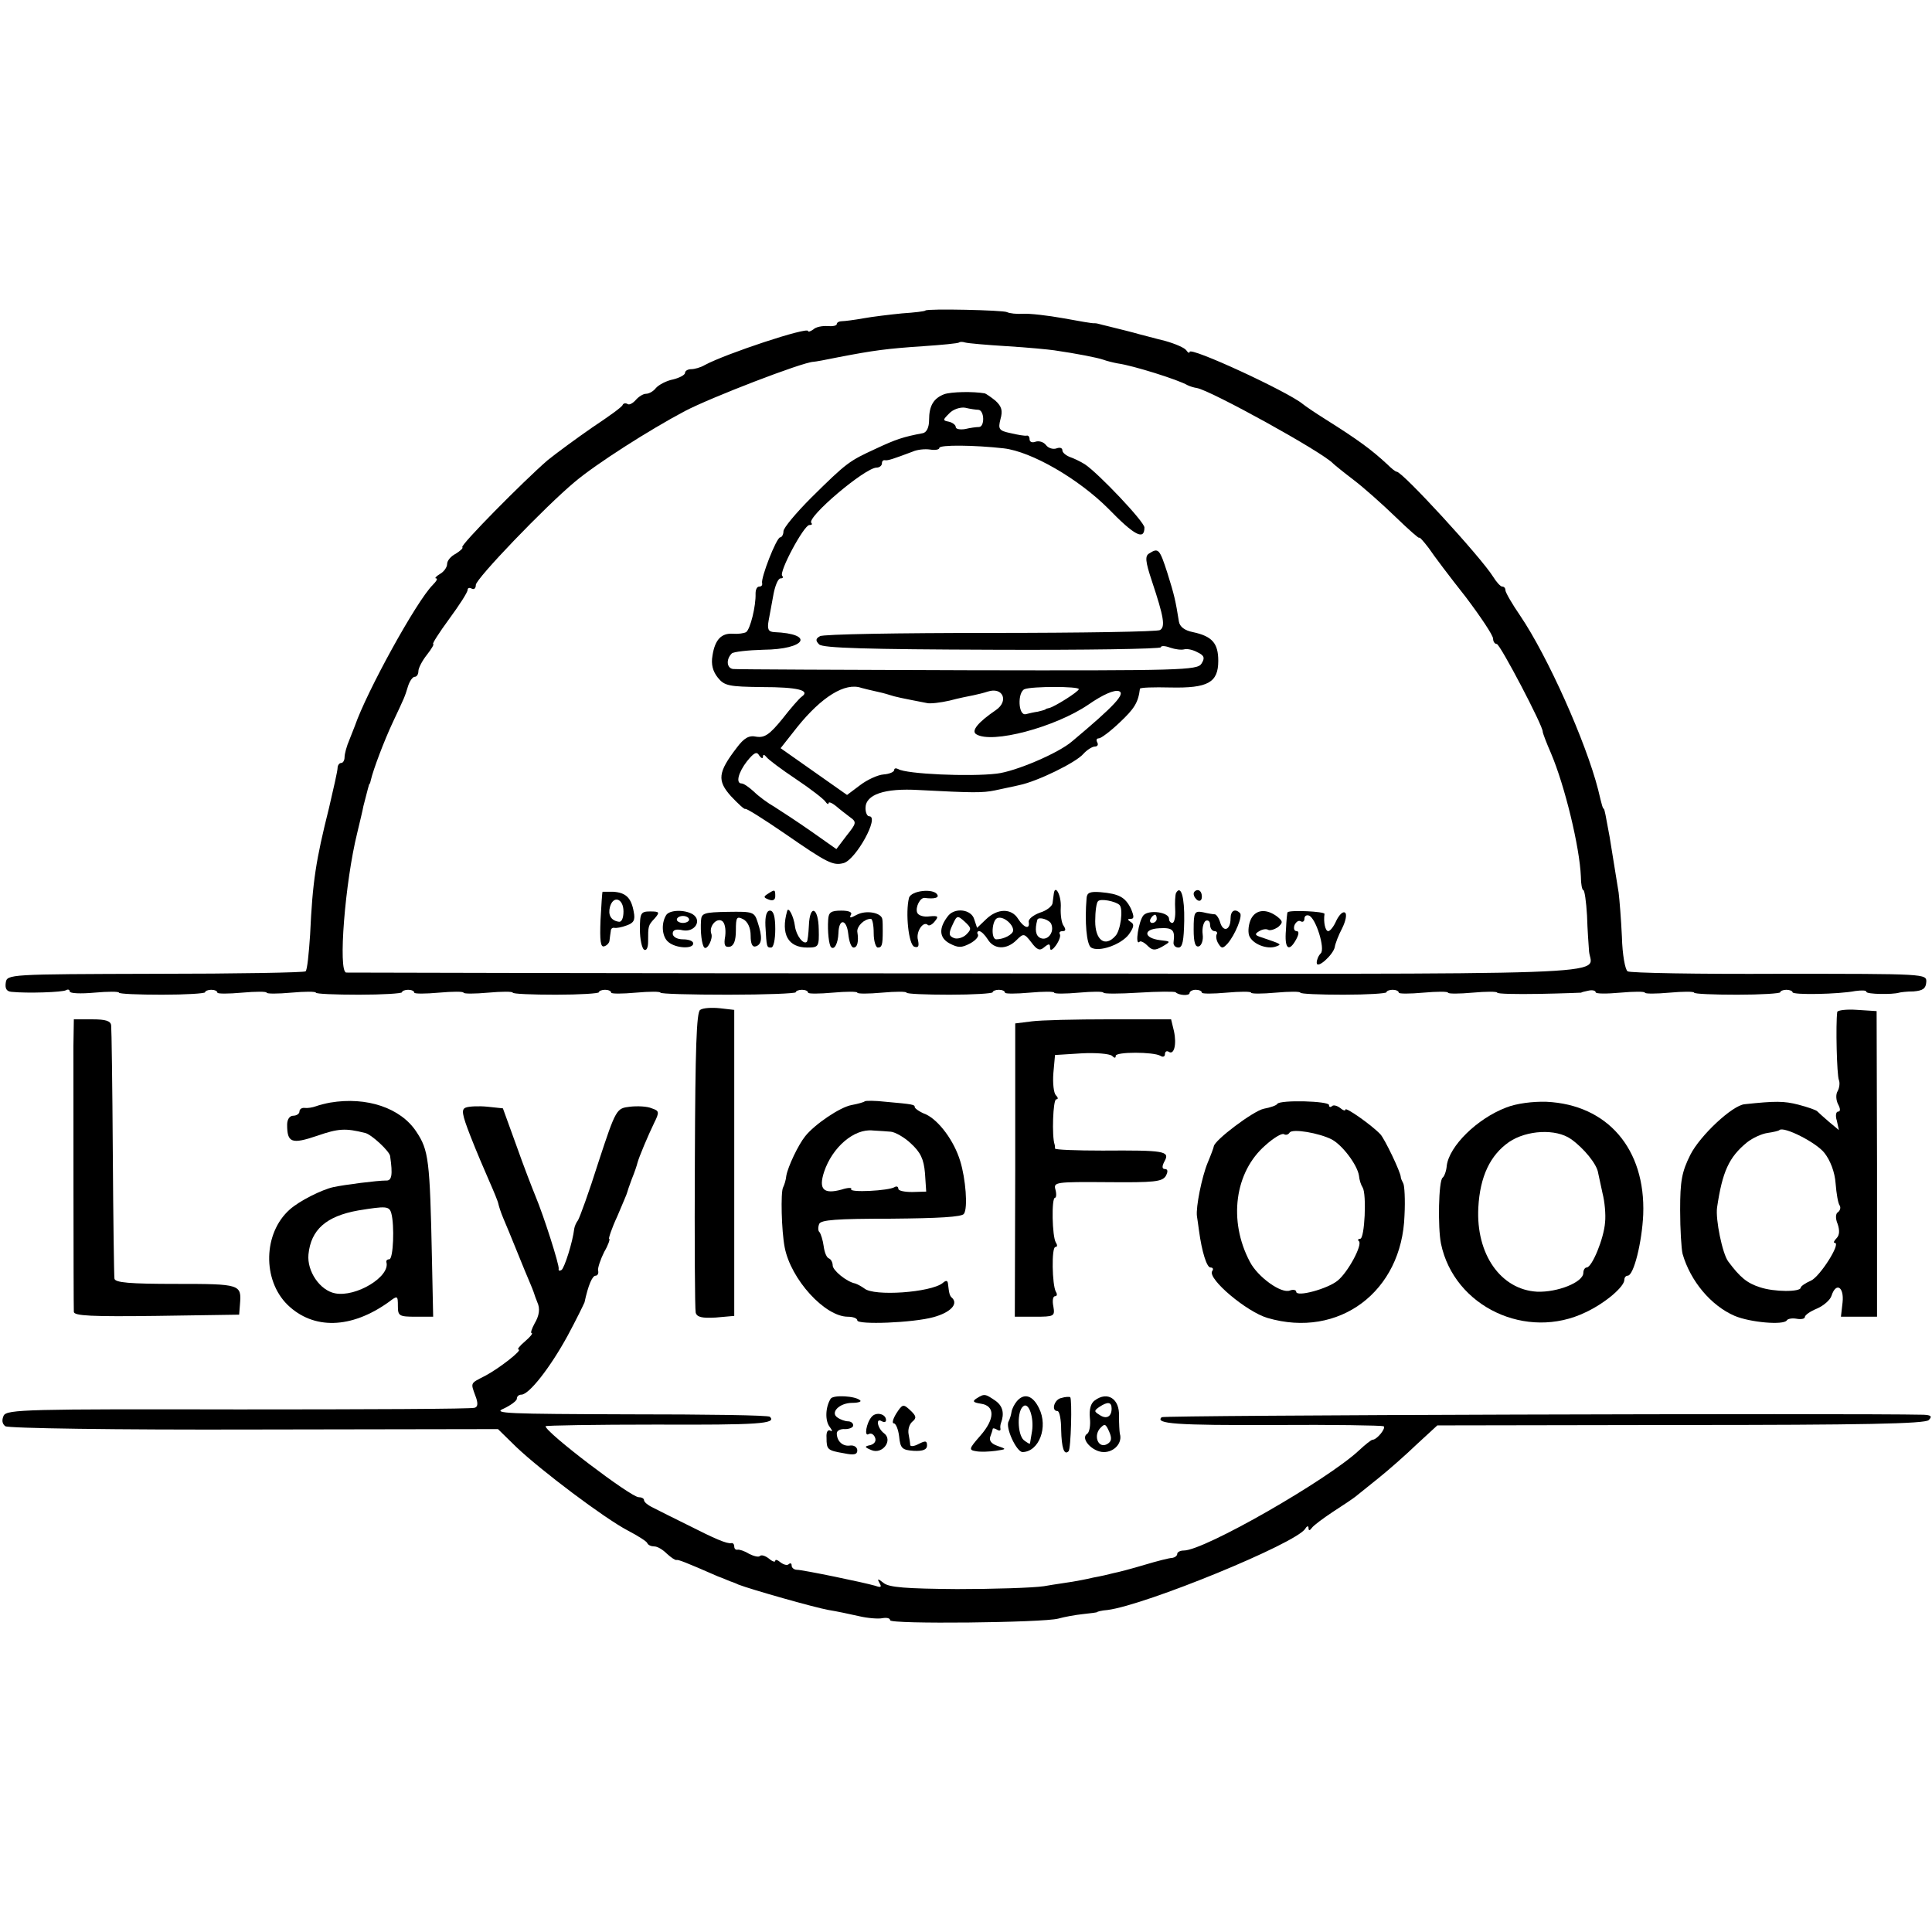 <?xml version="1.0" standalone="no"?>
<!DOCTYPE svg PUBLIC "-//W3C//DTD SVG 20010904//EN"
 "http://www.w3.org/TR/2001/REC-SVG-20010904/DTD/svg10.dtd">
<svg version="1.0" xmlns="http://www.w3.org/2000/svg"
 width="471pt" height="471pt" viewBox="0 0 471 471"
 preserveAspectRatio="xMidYMid meet">
<g transform="translate(0,471) scale(0.1,-0.1)"
fill="#000000" stroke="none">
<path d="M2256 3953 c-1 -2 -27 -5 -57 -7 -30 -3 -72 -8 -94 -12 -22 -4 -46
-7 -52 -7 -7 0 -13 -3 -13 -7 0 -4 -10 -6 -22 -5 -13 1 -29 -2 -35 -8 -7 -5
-13 -7 -13 -4 0 11 -200 -55 -252 -83 -10 -6 -25 -10 -33 -10 -8 0 -15 -4 -15
-9 0 -5 -13 -12 -29 -16 -16 -3 -35 -13 -42 -21 -6 -8 -17 -14 -24 -14 -7 0
-18 -7 -25 -15 -7 -8 -16 -13 -20 -10 -5 3 -10 2 -12 -2 -1 -5 -35 -29 -74
-55 -39 -27 -88 -63 -109 -80 -60 -52 -213 -207 -208 -212 3 -2 -5 -9 -16 -16
-12 -6 -21 -17 -21 -25 0 -8 -8 -19 -17 -24 -10 -6 -14 -11 -10 -11 5 0 1 -7
-8 -16 -40 -40 -161 -260 -190 -344 -1 -3 -7 -18 -13 -33 -7 -16 -12 -35 -12
-43 0 -8 -4 -14 -8 -14 -5 0 -9 -6 -9 -12 0 -7 -10 -51 -21 -98 -32 -128 -40
-178 -46 -309 -3 -45 -7 -86 -11 -89 -3 -3 -168 -6 -367 -6 -358 -1 -361 -1
-364 -22 -2 -14 2 -21 14 -22 38 -4 125 -1 133 4 5 3 9 1 9 -3 0 -5 27 -6 60
-3 33 3 60 3 60 0 0 -3 47 -5 105 -5 58 0 105 3 105 6 0 3 7 6 15 6 8 0 15 -3
15 -7 0 -3 27 -3 60 0 33 3 60 3 60 0 0 -3 27 -3 60 0 33 3 60 3 60 0 0 -3 47
-5 105 -5 58 0 105 3 105 6 0 3 7 6 15 6 8 0 15 -3 15 -7 0 -3 27 -3 60 0 33
3 60 3 60 0 0 -3 27 -3 60 0 33 3 60 3 60 0 0 -3 47 -5 105 -5 58 0 105 3 105
6 0 3 7 6 15 6 8 0 15 -3 15 -7 0 -3 27 -3 60 0 33 3 60 3 60 0 0 -3 74 -5
165 -5 91 0 165 3 165 6 0 3 7 6 15 6 8 0 15 -3 15 -7 0 -3 27 -3 60 0 33 3
60 3 60 0 0 -3 27 -3 60 0 33 3 60 3 60 0 0 -3 47 -5 105 -5 58 0 105 3 105 6
0 3 7 6 15 6 8 0 15 -3 15 -7 0 -3 27 -3 60 0 33 3 60 3 60 0 0 -3 27 -3 60 0
33 3 60 3 60 0 0 -3 39 -3 86 0 47 3 88 3 90 1 8 -8 34 -9 34 -2 0 4 7 8 15 8
8 0 15 -3 15 -7 0 -3 27 -3 60 0 33 3 60 3 60 0 0 -3 27 -3 60 0 33 3 60 3 60
0 0 -3 47 -5 105 -5 58 0 105 3 105 6 0 3 7 6 15 6 8 0 15 -3 15 -7 0 -3 27
-3 60 0 33 3 60 3 60 0 0 -3 27 -3 60 0 33 3 60 3 60 0 0 -3 46 -4 102 -3 57
1 103 3 103 3 0 1 8 3 18 5 9 2 17 0 17 -4 0 -4 27 -4 60 -1 33 3 60 3 60 0 0
-3 27 -3 60 0 33 3 60 3 60 0 0 -3 47 -5 105 -5 58 0 105 3 105 6 0 3 7 6 15
6 8 0 15 -3 15 -6 0 -7 112 -5 153 3 15 2 27 2 27 -2 0 -6 64 -7 80 -2 3 1 19
3 35 3 23 2 30 7 31 23 1 20 -1 20 -358 20 -198 -1 -365 2 -370 6 -6 3 -13 41
-14 84 -2 43 -6 92 -8 108 -7 43 -17 106 -22 136 -10 55 -12 65 -14 68 -3 2
-4 5 -14 47 -30 117 -123 325 -190 424 -20 29 -36 57 -36 62 0 5 -3 9 -8 9 -4
0 -14 11 -22 24 -30 48 -221 256 -235 256 -3 0 -13 8 -23 18 -39 36 -70 59
-151 110 -24 15 -49 32 -55 37 -36 30 -276 141 -276 127 0 -4 -4 -2 -8 4 -4 6
-27 16 -52 23 -25 6 -53 14 -62 16 -17 5 -46 12 -78 20 -8 2 -17 4 -20 5 -3 1
-8 2 -12 2 -3 -1 -37 5 -75 12 -39 7 -83 12 -99 11 -16 -1 -33 1 -39 4 -9 5
-194 9 -199 4z m199 -87 c50 -3 101 -8 115 -10 55 -8 106 -18 120 -23 8 -3 24
-7 35 -9 37 -5 148 -40 170 -53 6 -3 16 -6 23 -7 34 -6 306 -156 332 -184 3
-3 25 -21 50 -40 25 -19 71 -60 103 -91 31 -30 57 -53 57 -50 0 3 10 -8 23
-25 12 -18 52 -71 90 -119 37 -49 67 -94 67 -102 0 -7 4 -13 9 -13 8 0 114
-202 112 -214 0 -3 9 -27 20 -52 34 -80 70 -229 73 -301 0 -18 3 -33 6 -33 3
0 7 -28 9 -62 1 -35 4 -74 5 -88 6 -59 126 -55 -1516 -53 -826 0 -1508 2
-1514 2 -20 2 -3 220 27 341 6 25 13 54 15 65 11 43 13 50 14 53 2 1 3 5 4 10
6 26 32 95 54 142 30 64 28 59 37 88 4 12 11 22 16 22 5 0 9 6 9 14 0 7 9 25
21 40 11 14 18 26 15 26 -3 0 14 27 39 61 25 34 45 65 45 71 0 5 5 6 10 3 6
-3 10 1 10 9 0 15 169 191 241 251 52 44 182 127 269 173 63 33 286 119 313
120 4 0 31 5 60 11 88 17 119 21 207 27 46 3 86 7 88 9 2 2 9 2 15 0 7 -2 53
-6 102 -9z"/>
<path d="M2302 3749 c-26 -10 -37 -28 -37 -63 0 -18 -6 -30 -15 -32 -48 -9
-66 -15 -115 -38 -65 -30 -70 -33 -157 -119 -37 -37 -68 -74 -68 -82 0 -8 -4
-15 -8 -15 -9 0 -48 -100 -44 -112 1 -5 -2 -8 -7 -8 -6 0 -9 -8 -9 -17 1 -31
-13 -87 -23 -94 -5 -3 -20 -5 -32 -4 -28 2 -44 -14 -50 -53 -4 -22 1 -39 13
-54 16 -20 27 -22 108 -23 86 0 118 -8 97 -23 -6 -4 -27 -28 -48 -55 -31 -38
-43 -46 -63 -43 -18 4 -30 -3 -48 -27 -46 -60 -48 -80 -14 -118 18 -19 33 -33
35 -31 2 2 45 -25 96 -60 104 -72 118 -79 144 -72 30 9 88 114 62 114 -5 0 -9
9 -9 20 0 33 46 49 130 44 133 -7 155 -7 185 -1 17 4 44 9 60 13 44 9 138 55
156 76 9 10 22 18 28 18 7 0 9 5 6 10 -3 6 -2 10 4 10 5 0 28 17 51 39 35 33
45 48 49 82 1 3 34 4 74 3 92 -2 117 12 117 65 0 43 -15 60 -62 70 -20 4 -32
13 -34 26 -8 50 -11 64 -28 118 -19 59 -22 62 -44 48 -11 -6 -10 -19 6 -67 30
-90 33 -112 20 -120 -6 -4 -192 -7 -414 -7 -221 0 -408 -3 -415 -8 -11 -6 -11
-11 -2 -20 9 -9 119 -12 423 -13 225 -1 410 2 410 6 0 4 10 4 23 -1 12 -4 27
-6 34 -4 7 2 21 -1 32 -7 17 -8 19 -14 10 -28 -10 -16 -50 -17 -567 -16 -307
1 -564 2 -574 3 -16 1 -19 23 -4 38 4 4 39 8 77 9 104 1 126 39 26 43 -14 1
-17 7 -13 29 3 15 8 44 12 65 4 20 11 37 17 37 6 0 7 3 4 6 -9 9 53 124 66
124 6 0 8 2 5 5 -13 13 131 135 159 135 7 0 13 5 13 10 0 6 3 9 8 8 7 -1 19 3
67 21 11 5 30 7 43 5 12 -2 22 0 22 4 0 8 86 7 157 -1 68 -8 182 -74 255 -147
64 -66 88 -78 88 -46 0 14 -112 132 -145 154 -11 7 -28 15 -37 18 -10 4 -18
11 -18 16 0 6 -6 8 -14 5 -8 -3 -20 0 -26 8 -6 8 -18 11 -26 8 -8 -3 -14 0
-14 6 0 6 -3 10 -7 9 -5 -1 -22 2 -39 6 -29 6 -31 10 -25 34 6 21 3 31 -12 45
-11 9 -23 17 -26 18 -28 5 -82 4 -99 -2z m83 -38 c15 -1 16 -41 2 -42 -7 0
-22 -2 -34 -5 -13 -2 -23 0 -23 5 0 5 -8 11 -17 13 -15 3 -15 4 1 20 9 10 27
16 39 14 12 -3 27 -5 32 -5z m-252 -686 c10 -2 26 -6 35 -9 15 -5 30 -8 92
-20 8 -2 33 1 55 6 22 6 48 11 58 13 10 2 26 6 35 9 37 12 52 -23 20 -45 -44
-30 -61 -51 -48 -59 38 -24 192 17 273 72 36 25 64 37 75 33 16 -6 -10 -35
-114 -122 -33 -29 -139 -74 -184 -79 -65 -8 -221 -1 -240 11 -6 3 -10 2 -10
-2 0 -5 -12 -10 -26 -11 -14 -1 -40 -13 -57 -26 l-32 -24 -81 57 -81 57 41 52
c59 73 116 109 156 95 8 -2 23 -6 33 -8z m497 5 c0 -6 -59 -43 -72 -46 -5 -1
-9 -2 -10 -4 -2 -1 -10 -3 -18 -5 -8 -1 -21 -4 -29 -6 -19 -5 -21 54 -3 61 18
7 132 7 132 0z m-770 -165 c0 6 3 6 8 0 4 -6 36 -30 72 -54 36 -24 68 -49 72
-55 4 -6 8 -8 8 -4 0 4 8 1 18 -7 9 -8 25 -20 34 -27 17 -12 16 -15 -8 -45
l-25 -33 -61 43 c-33 23 -74 50 -90 60 -16 9 -39 26 -50 37 -12 11 -25 20 -30
20 -15 0 -8 27 13 54 17 21 24 25 30 14 5 -7 9 -8 9 -3z"/>
<path d="M1469 2536 c-1 -1 -3 -32 -5 -69 -2 -50 0 -67 9 -64 7 2 13 9 13 15
1 7 2 17 3 22 0 6 4 9 9 8 4 -1 17 1 30 6 17 6 21 13 17 33 -6 34 -19 47 -50
49 -14 0 -26 0 -26 0z m51 -48 c0 -17 -5 -27 -12 -25 -19 3 -26 17 -21 36 8
29 33 21 33 -11z"/>
<path d="M1872 2531 c-11 -7 -11 -9 2 -14 10 -4 16 -1 16 8 0 17 -1 17 -18 6z"/>
<path d="M2216 2521 c-9 -36 -1 -114 13 -119 10 -3 12 1 9 16 -6 20 13 48 24
37 3 -3 11 1 17 9 10 12 8 14 -13 12 -14 -2 -27 2 -30 9 -5 13 7 37 18 36 23
-3 36 0 31 8 -9 16 -64 10 -69 -8z"/>
<path d="M2569 2531 c-1 -6 -2 -17 -3 -23 -1 -7 -14 -18 -31 -23 -16 -6 -29
-16 -27 -23 3 -19 -12 -14 -26 8 -16 26 -50 26 -78 -1 l-22 -21 -7 21 c-7 24
-46 29 -63 9 -24 -30 -23 -54 3 -68 21 -11 29 -11 50 0 13 7 22 17 19 22 -3 4
-1 8 3 8 5 0 14 -9 21 -20 15 -25 46 -26 70 -2 17 17 19 17 36 -5 14 -19 21
-22 32 -12 11 9 14 9 14 -2 0 -8 6 -5 14 6 8 11 12 23 10 27 -3 5 0 8 7 8 7 0
8 4 2 13 -5 6 -8 27 -7 44 2 30 -14 59 -17 34z m-213 -99 c-8 -8 -22 -12 -30
-9 -13 5 -14 11 -4 32 11 24 12 24 30 8 16 -15 17 -18 4 -31z m114 10 c0 -10
-23 -22 -41 -22 -14 0 -11 48 3 52 14 5 38 -15 38 -30z m93 15 c8 -20 -9 -41
-26 -34 -12 5 -15 20 -8 45 3 8 30 0 34 -11z"/>
<path d="M2649 2521 c-5 -59 0 -114 11 -121 19 -12 73 7 92 32 12 17 14 25 5
30 -9 6 -9 8 0 8 8 0 8 6 0 25 -14 28 -29 36 -74 40 -25 2 -33 -1 -34 -14z
m80 -17 c10 -9 3 -63 -10 -76 -25 -28 -49 -10 -49 36 0 24 3 46 7 49 6 7 42 0
52 -9z"/>
<path d="M2867 2533 c-2 -5 -3 -23 -2 -40 1 -18 -2 -33 -7 -33 -4 0 -8 4 -8
10 0 16 -48 23 -62 9 -12 -13 -22 -76 -10 -65 2 3 11 -1 19 -9 12 -12 18 -13
36 -3 22 13 22 13 -5 16 -40 5 -42 27 -2 29 33 2 39 -4 35 -34 -1 -7 4 -13 12
-13 10 0 13 17 14 65 1 58 -8 89 -20 68z m-47 -63 c0 -5 -5 -10 -11 -10 -5 0
-7 5 -4 10 3 6 8 10 11 10 2 0 4 -4 4 -10z"/>
<path d="M2910 2531 c0 -6 5 -13 10 -16 6 -3 10 1 10 9 0 9 -4 16 -10 16 -5 0
-10 -4 -10 -9z"/>
<path d="M1560 2444 c0 -23 5 -46 10 -49 6 -4 10 5 10 19 0 39 0 40 16 57 13
15 12 17 -11 17 -23 0 -25 -4 -25 -44z"/>
<path d="M1624 2479 c-13 -21 -10 -54 6 -66 18 -15 60 -17 60 -3 0 6 -11 10
-25 10 -14 0 -25 6 -25 14 0 9 8 12 25 8 29 -5 47 24 24 39 -20 12 -57 11 -65
-2z m56 -11 c0 -4 -7 -8 -15 -8 -8 0 -15 4 -15 8 0 5 7 9 15 9 8 0 15 -4 15
-9z"/>
<path d="M1709 2466 c-2 -28 2 -60 8 -66 7 -7 22 22 17 34 -6 17 12 39 26 31
7 -4 10 -20 8 -37 -4 -22 -1 -28 11 -26 10 2 15 15 15 40 0 32 2 35 18 27 11
-6 18 -21 18 -40 0 -20 4 -29 13 -26 15 5 16 23 4 59 -8 25 -11 26 -73 25 -57
-1 -64 -3 -65 -21z"/>
<path d="M1866 2453 c3 -53 3 -53 14 -53 6 0 10 20 10 45 0 30 -4 45 -13 45
-8 0 -12 -13 -11 -37z"/>
<path d="M1919 2489 c-16 -56 2 -89 49 -89 28 0 29 2 28 45 -1 54 -22 61 -24
9 -1 -20 -3 -38 -5 -40 -8 -8 -26 15 -29 38 -3 24 -16 49 -19 37z"/>
<path d="M2019 2468 c-2 -29 2 -62 7 -67 8 -8 17 9 18 34 1 37 20 35 24 -2 2
-18 7 -33 13 -33 9 0 13 14 9 39 -1 13 17 31 33 31 4 0 7 -16 7 -35 0 -19 5
-35 10 -35 10 0 12 6 12 40 0 11 0 24 -1 29 -2 16 -39 23 -62 11 -15 -8 -19
-9 -15 -1 5 7 -4 11 -23 11 -25 0 -31 -4 -32 -22z"/>
<path d="M2910 2444 c0 -32 4 -44 13 -41 6 2 11 15 9 29 -2 15 2 29 7 33 6 3
11 -1 11 -9 0 -9 5 -16 11 -16 5 0 8 -4 5 -8 -2 -4 -1 -14 4 -22 8 -13 11 -13
23 0 18 21 37 67 30 74 -12 12 -23 6 -23 -13 0 -28 -17 -35 -25 -11 -3 11 -9
20 -13 21 -4 0 -17 2 -29 5 -21 4 -23 0 -23 -42z"/>
<path d="M3050 2470 c-6 -12 -8 -30 -5 -40 7 -21 44 -36 67 -27 13 5 13 5 -37
22 -16 5 -17 8 -5 15 8 5 18 6 22 3 5 -2 15 1 24 7 12 11 12 14 -3 26 -26 19
-51 17 -63 -6z"/>
<path d="M3139 2486 c-1 0 -3 -20 -4 -43 -4 -46 7 -56 25 -23 7 13 7 20 1 20
-6 0 -8 7 -5 15 4 8 10 12 15 9 5 -3 9 0 9 6 0 7 5 10 11 8 17 -6 40 -81 29
-92 -6 -6 -10 -16 -10 -23 0 -17 40 19 44 38 1 8 9 29 18 46 9 18 12 35 7 38
-5 4 -14 -5 -21 -19 -6 -14 -15 -26 -20 -26 -7 0 -12 22 -9 42 1 6 -85 10 -90
4z"/>
<path d="M1707 2248 c-9 -5 -12 -93 -13 -365 -1 -197 0 -365 2 -373 3 -11 15
-14 49 -12 l45 4 0 373 0 373 -35 4 c-19 2 -41 1 -48 -4z"/>
<path d="M4479 2243 c-4 -30 -1 -154 4 -166 3 -7 1 -20 -3 -27 -5 -8 -4 -22 1
-32 6 -11 6 -18 0 -18 -5 0 -7 -10 -3 -22 l5 -23 -24 20 c-13 11 -26 23 -29
26 -3 3 -23 10 -46 16 -35 9 -56 9 -131 1 -30 -3 -108 -76 -132 -123 -21 -42
-25 -64 -25 -135 0 -47 3 -95 6 -107 19 -66 69 -126 127 -151 38 -16 119 -23
127 -11 2 4 13 6 24 4 11 -2 20 0 20 4 0 5 13 14 30 21 16 7 32 21 35 31 11
34 31 22 27 -16 l-4 -35 44 0 44 0 0 373 -1 372 -47 3 c-27 2 -48 -1 -49 -5z
m-31 -344 c14 -18 25 -46 27 -74 2 -25 6 -49 10 -54 3 -5 1 -12 -4 -16 -6 -3
-7 -15 -1 -29 5 -15 5 -27 -3 -35 -6 -6 -8 -11 -4 -11 16 0 -36 -82 -58 -92
-14 -6 -25 -14 -25 -17 0 -11 -65 -11 -100 1 -31 10 -48 24 -77 63 -14 19 -31
102 -27 131 13 88 29 123 73 159 14 11 36 21 50 23 14 2 27 5 29 7 10 10 90
-30 110 -56z"/>
<path d="M179 2160 c0 -71 0 -627 1 -648 0 -10 44 -12 202 -10 l201 3 2 25 c4
49 2 50 -156 50 -112 0 -149 3 -150 13 -1 6 -3 145 -4 307 -1 162 -3 302 -4
310 -1 11 -13 15 -46 15 l-45 0 -1 -65z"/>
<path d="M2515 2220 l-40 -5 0 -357 -1 -358 49 0 c47 0 49 1 45 25 -3 14 -1
25 4 25 5 0 6 5 2 11 -9 16 -11 109 -1 109 5 0 5 5 1 11 -9 14 -11 109 -2 109
3 0 4 9 1 20 -5 18 0 19 127 18 114 -1 133 1 142 15 6 11 5 17 -2 17 -7 0 -8
6 -1 19 14 25 -1 27 -151 26 -64 0 -116 2 -116 5 0 3 0 7 -1 10 -7 19 -4 110
4 110 5 0 5 4 -1 10 -5 5 -8 29 -6 54 l4 44 64 4 c36 2 69 -1 75 -6 6 -6 9 -6
9 0 0 10 92 10 109 0 6 -4 11 -2 11 4 0 6 4 9 9 6 13 -9 20 17 13 50 l-7 29
-150 0 c-82 0 -168 -2 -190 -5z"/>
<path d="M805 2022 c-11 -2 -27 -6 -35 -9 -8 -3 -21 -5 -27 -4 -7 1 -13 -3
-13 -9 0 -5 -7 -10 -15 -10 -9 0 -15 -9 -15 -22 0 -44 11 -48 73 -27 52 18 69
19 117 7 15 -3 59 -44 61 -56 7 -47 4 -61 -10 -60 -21 0 -100 -10 -128 -16
-28 -6 -84 -34 -107 -55 -64 -57 -67 -171 -5 -232 63 -61 155 -59 247 7 21 16
22 16 22 -10 0 -24 3 -26 43 -26 l43 0 -3 143 c-5 240 -8 263 -38 308 -38 58
-121 86 -210 71z m149 -270 c8 -29 5 -112 -5 -112 -5 0 -8 -3 -7 -7 10 -35
-74 -86 -125 -76 -37 7 -69 54 -65 95 6 60 43 93 121 107 68 11 76 11 81 -7z"/>
<path d="M2108 2025 c-2 -2 -16 -6 -32 -9 -28 -5 -90 -47 -113 -76 -17 -21
-42 -74 -46 -96 -1 -11 -5 -23 -8 -29 -6 -11 -4 -105 4 -146 15 -78 98 -169
154 -169 13 0 23 -4 23 -9 0 -11 136 -6 186 8 40 11 60 31 46 46 -7 6 -8 10
-11 36 -1 8 -5 8 -13 1 -29 -23 -168 -33 -191 -13 -7 5 -16 10 -22 12 -21 4
-55 32 -55 44 0 7 -4 15 -9 17 -6 2 -11 15 -13 30 -2 15 -7 30 -10 34 -4 3 -4
12 -1 20 4 10 41 13 176 13 113 1 173 4 177 12 10 14 4 86 -9 128 -15 50 -52
99 -83 114 -16 6 -28 15 -28 18 0 6 -3 7 -71 13 -26 3 -49 3 -51 1z m64 -74
c10 -1 32 -13 48 -28 24 -22 32 -38 35 -73 l3 -45 -34 -1 c-19 0 -34 3 -34 8
0 5 -4 7 -9 4 -14 -9 -111 -14 -106 -5 3 4 -8 4 -23 -1 -44 -12 -57 0 -43 43
20 60 73 106 119 101 15 -1 35 -2 44 -3z"/>
<path d="M3114 2019 c-2 -4 -17 -9 -33 -12 -25 -5 -121 -77 -122 -92 0 -2 -7
-21 -15 -40 -14 -34 -29 -108 -26 -130 1 -5 3 -21 5 -35 7 -52 19 -90 28 -90
6 0 8 -4 4 -9 -11 -19 84 -99 135 -114 174 -51 328 64 334 250 2 38 0 73 -3
78 -3 6 -6 12 -6 15 0 12 -40 95 -50 105 -22 23 -85 67 -85 60 0 -4 -6 -2 -13
4 -8 6 -17 8 -20 4 -4 -3 -7 -2 -7 3 0 10 -119 13 -126 3z m133 -87 c26 -14
62 -62 66 -88 1 -11 5 -23 9 -29 10 -16 5 -125 -6 -125 -5 0 -7 -3 -3 -6 9 -9
-27 -76 -52 -96 -24 -20 -101 -41 -101 -27 0 4 -7 6 -15 3 -21 -9 -79 33 -98
70 -53 100 -37 219 38 284 20 18 40 30 45 27 5 -3 11 -1 14 4 7 10 72 -1 103
-17z"/>
<path d="M3672 2010 c-71 -27 -139 -94 -145 -142 -1 -13 -6 -26 -10 -29 -10
-7 -12 -122 -4 -161 32 -154 209 -237 353 -167 47 22 94 62 94 79 0 6 4 10 8
10 15 0 35 82 38 149 6 160 -87 268 -236 275 -33 1 -73 -4 -98 -14z m158 -77
c31 -22 63 -61 66 -82 2 -9 7 -32 11 -51 5 -19 8 -51 6 -70 -3 -40 -32 -110
-45 -110 -4 0 -8 -6 -8 -13 0 -23 -63 -48 -113 -46 -88 5 -149 91 -143 205 4
76 29 128 75 160 43 29 114 33 151 7z"/>
<path d="M1136 2010 c-12 -4 -10 -16 11 -70 14 -36 35 -85 46 -110 11 -25 21
-49 22 -55 1 -5 6 -21 12 -35 6 -14 21 -50 33 -80 12 -30 27 -66 33 -80 6 -14
11 -28 12 -32 2 -5 4 -10 5 -13 7 -15 5 -32 -7 -52 -7 -13 -10 -23 -7 -23 4 0
-3 -9 -16 -20 -13 -11 -20 -20 -16 -20 12 0 -47 -46 -81 -64 -37 -19 -36 -16
-24 -49 7 -18 6 -27 -2 -29 -7 -3 -266 -4 -575 -4 -514 1 -565 0 -573 -15 -5
-11 -4 -20 4 -26 7 -5 268 -9 606 -8 l595 1 45 -44 c60 -57 214 -173 271 -203
25 -13 47 -27 48 -31 2 -5 10 -8 17 -8 8 0 21 -8 31 -18 10 -9 20 -16 23 -15
5 1 21 -5 101 -40 14 -5 27 -11 30 -12 3 -1 12 -4 20 -8 31 -12 186 -56 220
-62 19 -3 52 -10 74 -15 21 -5 47 -7 57 -5 11 2 19 0 19 -5 0 -10 373 -6 410
4 14 4 41 9 60 11 19 2 35 4 35 5 0 1 11 4 25 5 93 12 459 162 482 198 4 7 8
8 8 2 0 -7 3 -7 8 0 4 6 27 23 51 39 25 16 50 33 55 37 6 5 31 25 56 45 25 20
67 57 94 83 l50 46 593 1 c442 0 596 3 605 12 9 9 6 12 -12 13 -176 4 -1854
-1 -1858 -6 -17 -16 35 -20 275 -19 142 1 261 -1 266 -3 7 -4 -16 -33 -27 -33
-3 0 -18 -12 -33 -26 -77 -72 -377 -244 -427 -244 -9 0 -16 -4 -16 -8 0 -5 -6
-9 -12 -10 -7 0 -38 -8 -68 -17 -30 -9 -64 -18 -75 -20 -11 -3 -33 -8 -50 -11
-16 -4 -39 -8 -50 -10 -11 -2 -42 -6 -70 -11 -27 -4 -123 -7 -212 -7 -124 1
-166 4 -179 15 -14 11 -16 11 -10 0 6 -10 4 -12 -10 -7 -27 8 -177 39 -191 39
-7 0 -13 5 -13 10 0 6 -3 7 -7 4 -3 -4 -12 -2 -20 4 -7 6 -13 8 -13 4 0 -4 -7
-2 -15 5 -9 7 -18 10 -22 7 -3 -4 -15 -1 -27 5 -11 7 -24 11 -28 10 -5 -1 -8
3 -8 8 0 5 -3 9 -7 8 -11 -2 -39 10 -108 45 -33 16 -70 35 -82 41 -13 6 -23
14 -23 19 0 4 -6 7 -13 7 -19 0 -227 158 -227 173 0 2 121 4 270 4 249 -1 294
2 277 19 -3 4 -158 6 -344 6 -296 1 -334 2 -305 14 17 8 32 19 32 24 0 6 5 10
11 10 19 0 71 67 113 144 21 39 39 76 41 81 9 42 19 65 27 65 5 0 8 6 6 13 -1
6 6 27 15 45 10 17 15 32 12 32 -2 0 6 25 20 55 13 31 24 56 24 58 0 1 5 16
11 32 7 17 13 35 14 40 4 15 26 67 41 98 13 26 12 29 -6 35 -11 5 -35 6 -53 4
-33 -4 -34 -4 -77 -135 -23 -73 -46 -136 -50 -142 -4 -5 -8 -14 -9 -20 -4 -34
-24 -96 -31 -101 -5 -3 -8 -2 -7 3 2 8 -36 128 -57 178 -7 17 -28 71 -46 122
l-33 91 -38 4 c-20 2 -44 1 -52 -2z"/>
<path d="M2025 1300 c-13 -21 -14 -54 -2 -69 6 -8 7 -12 2 -9 -7 4 -11 -3 -10
-17 0 -29 2 -31 43 -38 24 -5 32 -3 32 7 0 8 -8 13 -17 12 -18 -3 -33 10 -33
30 0 6 9 11 20 10 11 0 20 4 20 9 0 6 -6 10 -13 10 -6 0 -18 4 -25 9 -19 12 4
36 36 36 14 0 23 3 19 6 -11 11 -66 14 -72 4z"/>
<path d="M2381 1301 c-11 -7 -9 -10 10 -13 35 -5 35 -37 -1 -78 -28 -32 -29
-35 -10 -38 11 -2 32 -1 47 1 27 4 28 4 5 12 -15 5 -21 13 -18 22 3 8 6 17 6
19 0 3 5 2 10 -1 6 -4 10 -3 9 2 -1 4 0 10 1 13 9 24 5 42 -13 55 -25 17 -27
18 -46 6z"/>
<path d="M2479 1294 c-6 -7 -12 -19 -13 -26 -1 -7 -4 -17 -7 -23 -9 -14 19
-75 34 -75 40 1 63 61 40 107 -15 31 -36 38 -54 17z m37 -73 c-2 -14 -5 -28
-5 -30 -1 -2 -7 2 -15 8 -16 14 -17 72 -1 83 13 10 26 -28 21 -61z"/>
<path d="M2588 1302 c-18 -3 -26 -32 -10 -32 5 0 9 -21 9 -46 1 -43 7 -63 18
-52 6 5 9 127 4 132 -2 1 -12 1 -21 -2z"/>
<path d="M2669 1296 c-10 -7 -14 -22 -12 -43 2 -17 -1 -34 -6 -38 -19 -11 12
-45 40 -45 26 0 46 23 39 45 -1 6 -2 24 -2 42 2 43 -28 62 -59 39z m41 -20 c0
-20 -13 -27 -30 -15 -13 8 -13 10 0 19 21 14 30 12 30 -4z m-10 -86 c-21 -13
-35 17 -19 37 12 13 14 13 23 -7 7 -16 6 -24 -4 -30z"/>
<path d="M2185 1264 c-8 -13 -11 -24 -6 -24 5 0 11 -15 13 -32 3 -29 7 -33 36
-35 22 -1 32 3 32 13 0 12 -4 12 -20 4 -11 -6 -20 -7 -21 -3 0 4 -2 17 -4 27
-2 11 2 24 9 30 11 9 10 14 -5 28 -17 16 -19 15 -34 -8z"/>
<path d="M2125 1256 c-13 -15 -19 -50 -7 -42 6 3 12 -1 15 -8 4 -9 -1 -16 -11
-19 -15 -3 -15 -5 2 -12 27 -12 54 24 31 41 -16 12 -21 39 -5 29 6 -3 10 -2
10 3 0 15 -24 21 -35 8z"/>
</g>
</svg>

